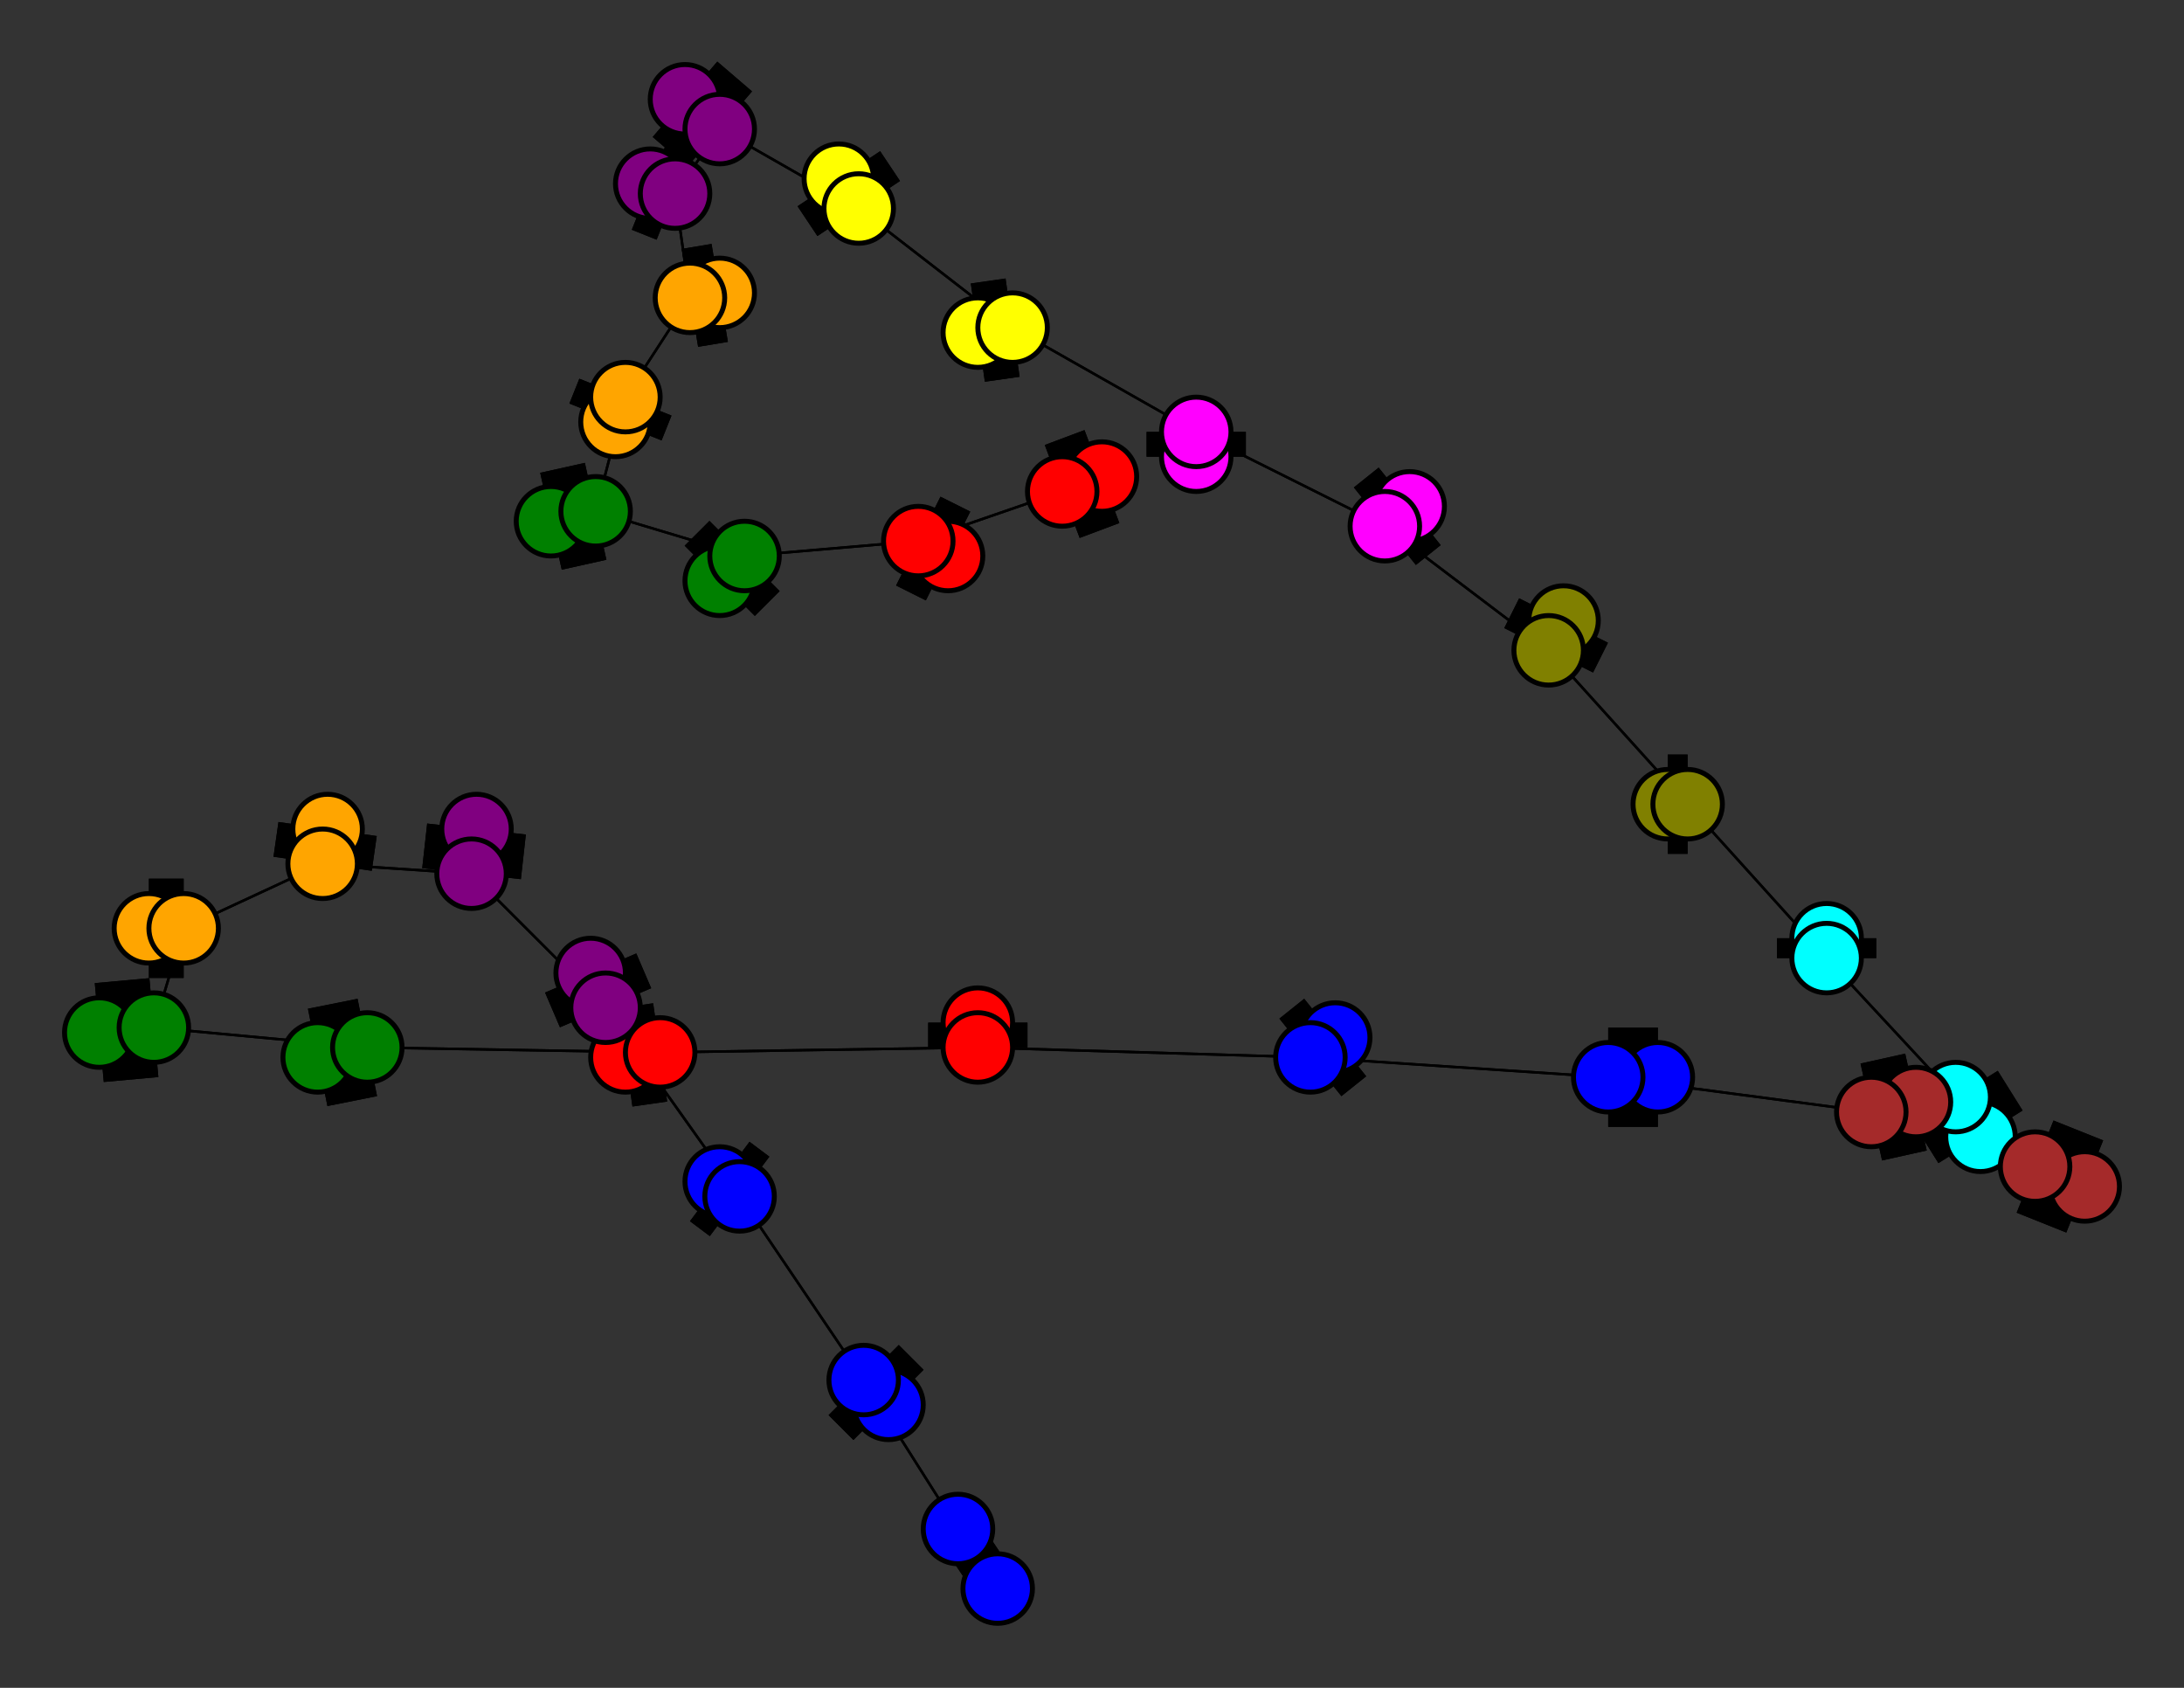 <svg width="440" height="340" xmlns="http://www.w3.org/2000/svg">
<rect width="100%" height="100%" fill="#333333" stroke="none"/>
<path stroke-width="20.0" stroke="black" d="M 222 96 214 99"/>
<path stroke-width="0.5" stroke="black" d="M 74 211 133 212"/>
<path stroke-width="20.0" stroke="black" d="M 64 213 74 211"/>
<path stroke-width="0.5" stroke="black" d="M 133 212 74 211"/>
<path stroke-width="20.0" stroke="black" d="M 133 212 126 213"/>
<path stroke-width="0.5" stroke="black" d="M 133 212 197 211"/>
<path stroke-width="20.0" stroke="black" d="M 126 213 133 212"/>
<path stroke-width="0.5" stroke="black" d="M 197 211 133 212"/>
<path stroke-width="20.0" stroke="black" d="M 197 211 197 206"/>
<path stroke-width="0.5" stroke="black" d="M 197 211 264 213"/>
<path stroke-width="20.0" stroke="black" d="M 197 206 197 211"/>
<path stroke-width="0.5" stroke="black" d="M 264 213 197 211"/>
<path stroke-width="20.0" stroke="black" d="M 264 213 269 209"/>
<path stroke-width="20.0" stroke="black" d="M 74 211 64 213"/>
<path stroke-width="0.5" stroke="black" d="M 264 213 324 217"/>
<path stroke-width="0.5" stroke="black" d="M 324 217 264 213"/>
<path stroke-width="20.0" stroke="black" d="M 324 217 334 217"/>
<path stroke-width="0.5" stroke="black" d="M 324 217 377 224"/>
<path stroke-width="20.0" stroke="black" d="M 334 217 324 217"/>
<path stroke-width="0.5" stroke="black" d="M 377 224 324 217"/>
<path stroke-width="20.0" stroke="black" d="M 377 224 386 222"/>
<path stroke-width="0.5" stroke="black" d="M 377 224 410 235"/>
<path stroke-width="20.0" stroke="black" d="M 386 222 377 224"/>
<path stroke-width="0.5" stroke="black" d="M 410 235 377 224"/>
<path stroke-width="20.0" stroke="black" d="M 410 235 420 239"/>
<path stroke-width="0.5" stroke="black" d="M 410 235 394 221"/>
<path stroke-width="20.0" stroke="black" d="M 420 239 410 235"/>
<path stroke-width="20.0" stroke="black" d="M 269 209 264 213"/>
<path stroke-width="0.5" stroke="black" d="M 74 211 31 207"/>
<path stroke-width="20.0" stroke="black" d="M 20 208 31 207"/>
<path stroke-width="0.5" stroke="black" d="M 31 207 74 211"/>
<path stroke-width="8.857" stroke="black" d="M 201 320 193 308"/>
<path stroke-width="0.5" stroke="black" d="M 174 278 193 308"/>
<path stroke-width="20.0" stroke="black" d="M 174 278 179 283"/>
<path stroke-width="0.5" stroke="black" d="M 174 278 149 241"/>
<path stroke-width="20.0" stroke="black" d="M 179 283 174 278"/>
<path stroke-width="0.5" stroke="black" d="M 149 241 174 278"/>
<path stroke-width="20.0" stroke="black" d="M 149 241 145 238"/>
<path stroke-width="0.5" stroke="black" d="M 149 241 122 203"/>
<path stroke-width="20.0" stroke="black" d="M 145 238 149 241"/>
<path stroke-width="0.5" stroke="black" d="M 122 203 149 241"/>
<path stroke-width="20.0" stroke="black" d="M 122 203 119 196"/>
<path stroke-width="0.5" stroke="black" d="M 122 203 95 176"/>
<path stroke-width="20.0" stroke="black" d="M 119 196 122 203"/>
<path stroke-width="0.5" stroke="black" d="M 95 176 122 203"/>
<path stroke-width="20.0" stroke="black" d="M 95 176 96 167"/>
<path stroke-width="0.5" stroke="black" d="M 95 176 65 174"/>
<path stroke-width="20.0" stroke="black" d="M 96 167 95 176"/>
<path stroke-width="0.5" stroke="black" d="M 65 174 95 176"/>
<path stroke-width="20.0" stroke="black" d="M 65 174 66 167"/>
<path stroke-width="0.5" stroke="black" d="M 65 174 37 187"/>
<path stroke-width="20.0" stroke="black" d="M 66 167 65 174"/>
<path stroke-width="0.5" stroke="black" d="M 37 187 65 174"/>
<path stroke-width="20.0" stroke="black" d="M 37 187 30 187"/>
<path stroke-width="0.5" stroke="black" d="M 37 187 31 207"/>
<path stroke-width="20.0" stroke="black" d="M 30 187 37 187"/>
<path stroke-width="0.5" stroke="black" d="M 31 207 37 187"/>
<path stroke-width="20.0" stroke="black" d="M 31 207 20 208"/>
<path stroke-width="0.5" stroke="black" d="M 394 221 410 235"/>
<path stroke-width="20.0" stroke="black" d="M 394 221 399 229"/>
<path stroke-width="0.5" stroke="black" d="M 394 221 368 193"/>
<path stroke-width="20.0" stroke="black" d="M 399 229 394 221"/>
<path stroke-width="20.0" stroke="black" d="M 138 20 145 26"/>
<path stroke-width="0.5" stroke="black" d="M 136 39 145 26"/>
<path stroke-width="20.0" stroke="black" d="M 136 39 131 37"/>
<path stroke-width="0.5" stroke="black" d="M 136 39 139 60"/>
<path stroke-width="20.0" stroke="black" d="M 131 37 136 39"/>
<path stroke-width="0.5" stroke="black" d="M 139 60 136 39"/>
<path stroke-width="20.0" stroke="black" d="M 139 60 145 59"/>
<path stroke-width="0.5" stroke="black" d="M 139 60 126 80"/>
<path stroke-width="20.0" stroke="black" d="M 145 59 139 60"/>
<path stroke-width="0.5" stroke="black" d="M 126 80 139 60"/>
<path stroke-width="20.0" stroke="black" d="M 126 80 124 85"/>
<path stroke-width="0.5" stroke="black" d="M 126 80 120 103"/>
<path stroke-width="20.0" stroke="black" d="M 124 85 126 80"/>
<path stroke-width="0.5" stroke="black" d="M 120 103 126 80"/>
<path stroke-width="20.0" stroke="black" d="M 120 103 111 105"/>
<path stroke-width="0.5" stroke="black" d="M 120 103 150 112"/>
<path stroke-width="20.0" stroke="black" d="M 111 105 120 103"/>
<path stroke-width="0.5" stroke="black" d="M 150 112 120 103"/>
<path stroke-width="20.0" stroke="black" d="M 150 112 145 117"/>
<path stroke-width="0.5" stroke="black" d="M 150 112 185 109"/>
<path stroke-width="20.0" stroke="black" d="M 145 117 150 112"/>
<path stroke-width="0.5" stroke="black" d="M 185 109 150 112"/>
<path stroke-width="20.0" stroke="black" d="M 185 109 191 112"/>
<path stroke-width="0.5" stroke="black" d="M 185 109 214 99"/>
<path stroke-width="20.0" stroke="black" d="M 191 112 185 109"/>
<path stroke-width="0.5" stroke="black" d="M 214 99 185 109"/>
<path stroke-width="20.0" stroke="black" d="M 214 99 222 96"/>
<path stroke-width="0.5" stroke="black" d="M 145 26 136 39"/>
<path stroke-width="0.5" stroke="black" d="M 193 308 174 278"/>
<path stroke-width="20.0" stroke="black" d="M 145 26 138 20"/>
<path stroke-width="20.0" stroke="black" d="M 169 36 173 42"/>
<path stroke-width="0.5" stroke="black" d="M 368 193 394 221"/>
<path stroke-width="20.0" stroke="black" d="M 368 193 368 189"/>
<path stroke-width="0.5" stroke="black" d="M 368 193 340 162"/>
<path stroke-width="20.0" stroke="black" d="M 368 189 368 193"/>
<path stroke-width="0.5" stroke="black" d="M 340 162 368 193"/>
<path stroke-width="20.0" stroke="black" d="M 340 162 336 162"/>
<path stroke-width="0.5" stroke="black" d="M 340 162 312 131"/>
<path stroke-width="20.0" stroke="black" d="M 336 162 340 162"/>
<path stroke-width="0.5" stroke="black" d="M 312 131 340 162"/>
<path stroke-width="20.0" stroke="black" d="M 312 131 315 125"/>
<path stroke-width="0.5" stroke="black" d="M 312 131 279 106"/>
<path stroke-width="20.0" stroke="black" d="M 315 125 312 131"/>
<path stroke-width="0.5" stroke="black" d="M 279 106 312 131"/>
<path stroke-width="20.0" stroke="black" d="M 279 106 284 102"/>
<path stroke-width="0.5" stroke="black" d="M 279 106 241 87"/>
<path stroke-width="20.0" stroke="black" d="M 284 102 279 106"/>
<path stroke-width="0.5" stroke="black" d="M 241 87 279 106"/>
<path stroke-width="20.0" stroke="black" d="M 241 87 241 92"/>
<path stroke-width="0.5" stroke="black" d="M 241 87 204 66"/>
<path stroke-width="20.0" stroke="black" d="M 241 92 241 87"/>
<path stroke-width="0.5" stroke="black" d="M 204 66 241 87"/>
<path stroke-width="20.0" stroke="black" d="M 204 66 197 67"/>
<path stroke-width="0.5" stroke="black" d="M 204 66 173 42"/>
<path stroke-width="20.0" stroke="black" d="M 197 67 204 66"/>
<path stroke-width="0.5" stroke="black" d="M 173 42 204 66"/>
<path stroke-width="20.0" stroke="black" d="M 173 42 169 36"/>
<path stroke-width="0.5" stroke="black" d="M 173 42 145 26"/>
<path stroke-width="0.5" stroke="black" d="M 145 26 173 42"/>
<path stroke-width="8.857" stroke="black" d="M 193 308 201 320"/>
<circle cx="222" cy="96" r="7.0" style="fill:red;stroke:black;stroke-width:1.0"/>
<circle cx="214" cy="99" r="7.0" style="fill:red;stroke:black;stroke-width:1.0"/>
<circle cx="191" cy="112" r="7.0" style="fill:red;stroke:black;stroke-width:1.0"/>
<circle cx="185" cy="109" r="7.0" style="fill:red;stroke:black;stroke-width:1.0"/>
<circle cx="145" cy="117" r="7.0" style="fill:green;stroke:black;stroke-width:1.0"/>
<circle cx="150" cy="112" r="7.0" style="fill:green;stroke:black;stroke-width:1.0"/>
<circle cx="111" cy="105" r="7.0" style="fill:green;stroke:black;stroke-width:1.0"/>
<circle cx="120" cy="103" r="7.0" style="fill:green;stroke:black;stroke-width:1.0"/>
<circle cx="124" cy="85" r="7.0" style="fill:orange;stroke:black;stroke-width:1.0"/>
<circle cx="126" cy="80" r="7.0" style="fill:orange;stroke:black;stroke-width:1.0"/>
<circle cx="145" cy="59" r="7.0" style="fill:orange;stroke:black;stroke-width:1.0"/>
<circle cx="139" cy="60" r="7.0" style="fill:orange;stroke:black;stroke-width:1.0"/>
<circle cx="131" cy="37" r="7.0" style="fill:purple;stroke:black;stroke-width:1.0"/>
<circle cx="136" cy="39" r="7.0" style="fill:purple;stroke:black;stroke-width:1.0"/>
<circle cx="138" cy="20" r="7.0" style="fill:purple;stroke:black;stroke-width:1.0"/>
<circle cx="145" cy="26" r="7.0" style="fill:purple;stroke:black;stroke-width:1.0"/>
<circle cx="169" cy="36" r="7.0" style="fill:yellow;stroke:black;stroke-width:1.0"/>
<circle cx="173" cy="42" r="7.0" style="fill:yellow;stroke:black;stroke-width:1.0"/>
<circle cx="197" cy="67" r="7.0" style="fill:yellow;stroke:black;stroke-width:1.0"/>
<circle cx="204" cy="66" r="7.0" style="fill:yellow;stroke:black;stroke-width:1.0"/>
<circle cx="241" cy="92" r="7.0" style="fill:fuchsia;stroke:black;stroke-width:1.0"/>
<circle cx="241" cy="87" r="7.0" style="fill:fuchsia;stroke:black;stroke-width:1.0"/>
<circle cx="284" cy="102" r="7.0" style="fill:fuchsia;stroke:black;stroke-width:1.0"/>
<circle cx="279" cy="106" r="7.0" style="fill:fuchsia;stroke:black;stroke-width:1.0"/>
<circle cx="315" cy="125" r="7.0" style="fill:olive;stroke:black;stroke-width:1.0"/>
<circle cx="312" cy="131" r="7.0" style="fill:olive;stroke:black;stroke-width:1.0"/>
<circle cx="336" cy="162" r="7.0" style="fill:olive;stroke:black;stroke-width:1.0"/>
<circle cx="340" cy="162" r="7.0" style="fill:olive;stroke:black;stroke-width:1.0"/>
<circle cx="368" cy="189" r="7.0" style="fill:aqua;stroke:black;stroke-width:1.0"/>
<circle cx="368" cy="193" r="7.0" style="fill:aqua;stroke:black;stroke-width:1.0"/>
<circle cx="399" cy="229" r="7.0" style="fill:aqua;stroke:black;stroke-width:1.0"/>
<circle cx="394" cy="221" r="7.0" style="fill:aqua;stroke:black;stroke-width:1.0"/>
<circle cx="420" cy="239" r="7.0" style="fill:brown;stroke:black;stroke-width:1.0"/>
<circle cx="410" cy="235" r="7.0" style="fill:brown;stroke:black;stroke-width:1.0"/>
<circle cx="386" cy="222" r="7.0" style="fill:brown;stroke:black;stroke-width:1.0"/>
<circle cx="377" cy="224" r="7.0" style="fill:brown;stroke:black;stroke-width:1.0"/>
<circle cx="334" cy="217" r="7.0" style="fill:blue;stroke:black;stroke-width:1.0"/>
<circle cx="324" cy="217" r="7.0" style="fill:blue;stroke:black;stroke-width:1.0"/>
<circle cx="269" cy="209" r="7.0" style="fill:blue;stroke:black;stroke-width:1.0"/>
<circle cx="264" cy="213" r="7.0" style="fill:blue;stroke:black;stroke-width:1.0"/>
<circle cx="197" cy="206" r="7.0" style="fill:red;stroke:black;stroke-width:1.0"/>
<circle cx="197" cy="211" r="7.0" style="fill:red;stroke:black;stroke-width:1.0"/>
<circle cx="126" cy="213" r="7.0" style="fill:red;stroke:black;stroke-width:1.0"/>
<circle cx="133" cy="212" r="7.0" style="fill:red;stroke:black;stroke-width:1.0"/>
<circle cx="64" cy="213" r="7.0" style="fill:green;stroke:black;stroke-width:1.0"/>
<circle cx="74" cy="211" r="7.0" style="fill:green;stroke:black;stroke-width:1.0"/>
<circle cx="20" cy="208" r="7.0" style="fill:green;stroke:black;stroke-width:1.0"/>
<circle cx="31" cy="207" r="7.0" style="fill:green;stroke:black;stroke-width:1.0"/>
<circle cx="30" cy="187" r="7.0" style="fill:orange;stroke:black;stroke-width:1.0"/>
<circle cx="37" cy="187" r="7.0" style="fill:orange;stroke:black;stroke-width:1.0"/>
<circle cx="66" cy="167" r="7.0" style="fill:orange;stroke:black;stroke-width:1.0"/>
<circle cx="65" cy="174" r="7.0" style="fill:orange;stroke:black;stroke-width:1.0"/>
<circle cx="96" cy="167" r="7.0" style="fill:purple;stroke:black;stroke-width:1.0"/>
<circle cx="95" cy="176" r="7.0" style="fill:purple;stroke:black;stroke-width:1.0"/>
<circle cx="119" cy="196" r="7.0" style="fill:purple;stroke:black;stroke-width:1.0"/>
<circle cx="122" cy="203" r="7.0" style="fill:purple;stroke:black;stroke-width:1.0"/>
<circle cx="145" cy="238" r="7.0" style="fill:blue;stroke:black;stroke-width:1.0"/>
<circle cx="149" cy="241" r="7.0" style="fill:blue;stroke:black;stroke-width:1.0"/>
<circle cx="179" cy="283" r="7.0" style="fill:blue;stroke:black;stroke-width:1.0"/>
<circle cx="174" cy="278" r="7.0" style="fill:blue;stroke:black;stroke-width:1.0"/>
<circle cx="201" cy="320" r="7.0" style="fill:blue;stroke:black;stroke-width:1.0"/>
<circle cx="193" cy="308" r="7.0" style="fill:blue;stroke:black;stroke-width:1.0"/>
</svg>
